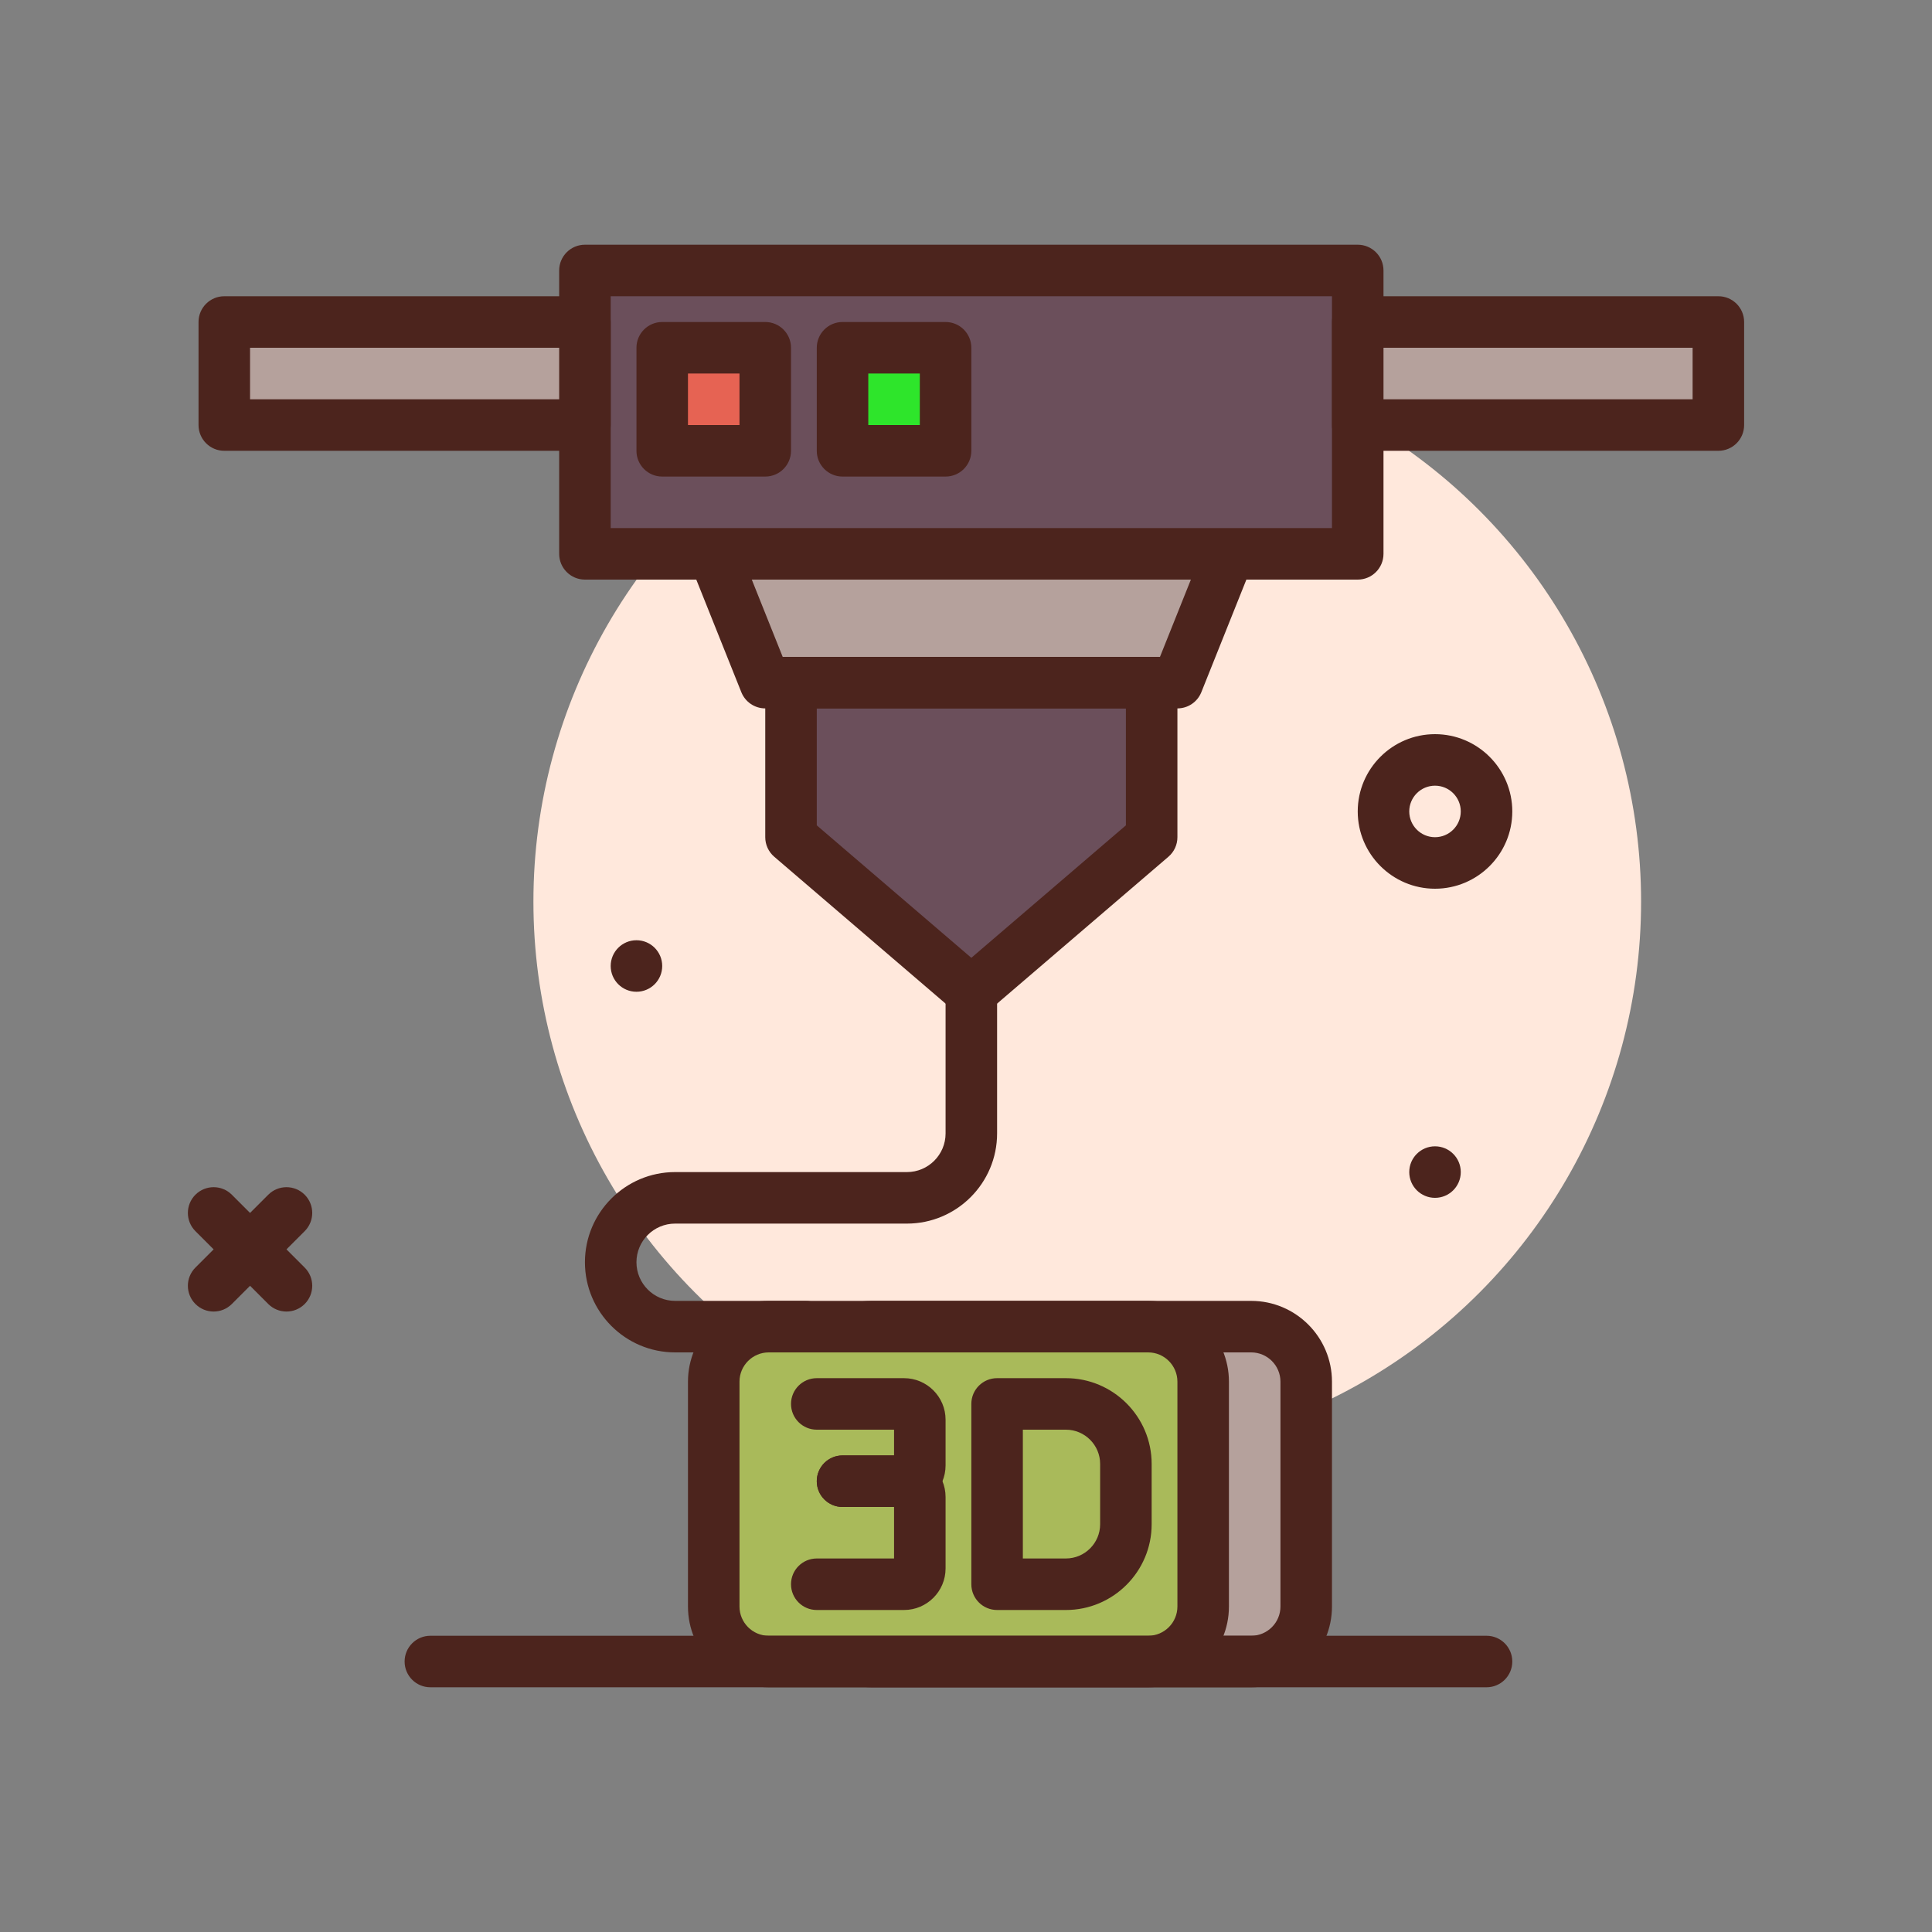 <svg id="_x33_d-print" enable-background="new 0 0 300 300" height="512" viewBox="0 0 300 300" width="512" xmlns="http://www.w3.org/2000/svg"><rect x="0" y="0" width="300" height="300" fill="#808080" stroke="none"/><g><circle cx="168.828" cy="140" fill="#ffe8dc" r="86"/><g fill="#4c241d"><path d="m222.828 138c-6.617 0-12-5.383-12-12s5.383-12 12-12 12 5.383 12 12-5.383 12-12 12zm0-16c-2.205 0-4 1.793-4 4s1.795 4 4 4 4-1.793 4-4-1.795-4-4-4z"/><circle cx="98.828" cy="150" r="4"/><circle cx="222.828" cy="182" r="4"/><path d="m44.484 203.656c-1.023 0-2.047-.391-2.828-1.172l-11.312-11.312c-1.562-1.562-1.562-4.094 0-5.656s4.094-1.562 5.656 0l11.312 11.312c1.562 1.562 1.562 4.094 0 5.656-.781.782-1.804 1.172-2.828 1.172z"/><path d="m33.172 203.656c-1.023 0-2.047-.391-2.828-1.172-1.562-1.562-1.562-4.094 0-5.656l11.312-11.312c1.562-1.562 4.094-1.562 5.656 0s1.562 4.094 0 5.656l-11.312 11.312c-.781.782-1.805 1.172-2.828 1.172z"/></g><g><path d="m194.285 258h-58.914c-4.718 0-8.543-3.825-8.543-8.543v-34.914c0-4.718 3.825-8.543 8.543-8.543h58.914c4.718 0 8.543 3.825 8.543 8.543v34.914c0 4.718-3.825 8.543-8.543 8.543z" fill="#b5a19c"/><path d="m194.285 262h-58.914c-6.916 0-12.543-5.625-12.543-12.543v-34.914c0-6.918 5.627-12.543 12.543-12.543h58.914c6.916 0 12.543 5.625 12.543 12.543v34.914c0 6.918-5.627 12.543-12.543 12.543zm-58.914-52c-2.506 0-4.543 2.039-4.543 4.543v34.914c0 2.504 2.037 4.543 4.543 4.543h58.914c2.506 0 4.543-2.039 4.543-4.543v-34.914c0-2.504-2.037-4.543-4.543-4.543z" fill="#4c241d"/></g><g><path d="m178.285 258h-58.914c-4.718 0-8.543-3.825-8.543-8.543v-34.914c0-4.718 3.825-8.543 8.543-8.543h58.914c4.718 0 8.543 3.825 8.543 8.543v34.914c0 4.718-3.825 8.543-8.543 8.543z" fill="#a9ba5a"/><path d="m178.285 262h-58.914c-6.916 0-12.543-5.625-12.543-12.543v-34.914c0-6.918 5.627-12.543 12.543-12.543h58.914c6.916 0 12.543 5.625 12.543 12.543v34.914c0 6.918-5.627 12.543-12.543 12.543zm-58.914-52c-2.506 0-4.543 2.039-4.543 4.543v34.914c0 2.504 2.037 4.543 4.543 4.543h58.914c2.506 0 4.543-2.039 4.543-4.543v-34.914c0-2.504-2.037-4.543-4.543-4.543z" fill="#4c241d"/></g><path d="m140.375 234h-9.547c-2.209 0-4-1.789-4-4s1.791-4 4-4h8v-4h-12c-2.209 0-4-1.789-4-4s1.791-4 4-4h13.547c3.559 0 6.453 2.895 6.453 6.453v7.094c0 3.558-2.894 6.453-6.453 6.453zm0-12h.039z" fill="#4c241d"/><path d="m140.375 250h-13.547c-2.209 0-4-1.789-4-4s1.791-4 4-4h12v-8h-8c-2.209 0-4-1.789-4-4s1.791-4 4-4h9.547c3.559 0 6.453 2.895 6.453 6.453v11.094c0 3.558-2.894 6.453-6.453 6.453zm0-16h.039z" fill="#4c241d"/><path d="m165.51 250h-10.682c-2.209 0-4-1.789-4-4v-28c0-2.211 1.791-4 4-4h10.682c7.344 0 13.318 5.973 13.318 13.316v9.367c0 7.344-5.974 13.317-13.318 13.317zm-6.682-8h6.682c2.932 0 5.318-2.387 5.318-5.316v-9.367c0-2.93-2.387-5.316-5.318-5.316h-6.682z" fill="#4c241d"/><path d="m125.102 210h-20.273c-7.719 0-14-6.281-14-14s6.281-14 14-14h36c3.309 0 6-2.691 6-6v-22c0-2.211 1.791-4 4-4s4 1.789 4 4v22c0 7.719-6.281 14-14 14h-36c-3.309 0-6 2.691-6 6s2.691 6 6 6h20.273c2.209 0 4 1.789 4 4s-1.791 4-4 4z" fill="#4c241d"/><g><path d="m178.828 130-28 24-28-24v-24h56z" fill="#6b4f5b"/><path d="m150.828 158c-.928 0-1.854-.32-2.604-.965l-28-24c-.887-.758-1.396-1.867-1.396-3.035v-24c0-2.211 1.791-4 4-4h56c2.209 0 4 1.789 4 4v24c0 1.168-.51 2.277-1.396 3.035l-28 24c-.75.645-1.676.965-2.604.965zm-24-29.84 24 20.57 24-20.57v-18.16h-48zm52 1.84h.039z" fill="#4c241d"/></g><g><path d="m182.828 106h-64l-8-20h80z" fill="#b5a19c"/><path d="m182.828 110h-64c-1.635 0-3.105-.996-3.715-2.516l-8-20c-.492-1.23-.342-2.629.402-3.727s1.985-1.757 3.313-1.757h80c1.328 0 2.568.66 3.312 1.758s.895 2.496.402 3.727l-8 20c-.608 1.519-2.079 2.515-3.714 2.515zm-61.291-8h58.582l4.801-12h-68.184z" fill="#4c241d"/></g><g><path d="m90.828 42h120v44h-120z" fill="#6b4f5b"/><path d="m210.828 90h-120c-2.209 0-4-1.789-4-4v-44c0-2.211 1.791-4 4-4h120c2.209 0 4 1.789 4 4v44c0 2.211-1.791 4-4 4zm-116-8h112v-36h-112z" fill="#4c241d"/></g><g><path d="m210.828 50h56v16h-56z" fill="#b5a19c"/><path d="m266.828 70h-56c-2.209 0-4-1.789-4-4v-16c0-2.211 1.791-4 4-4h56c2.209 0 4 1.789 4 4v16c0 2.211-1.791 4-4 4zm-52-8h48v-8h-48z" fill="#4c241d"/></g><g><path d="m34.828 50h56v16h-56z" fill="#b5a19c"/><path d="m90.828 70h-56c-2.209 0-4-1.789-4-4v-16c0-2.211 1.791-4 4-4h56c2.209 0 4 1.789 4 4v16c0 2.211-1.791 4-4 4zm-52-8h48v-8h-48z" fill="#4c241d"/></g><path d="m230.828 262h-164c-2.209 0-4-1.789-4-4s1.791-4 4-4h164c2.209 0 4 1.789 4 4s-1.791 4-4 4z" fill="#4c241d"/><g><path d="m102.828 54h16v16h-16z" fill="#e66353"/><path d="m118.828 74h-16c-2.209 0-4-1.789-4-4v-16c0-2.211 1.791-4 4-4h16c2.209 0 4 1.789 4 4v16c0 2.211-1.791 4-4 4zm-12-8h8v-8h-8z" fill="#4c241d"/></g><g><path d="m130.828 54h16v16h-16z" fill="#2ee52b"/><path d="m146.828 74h-16c-2.209 0-4-1.789-4-4v-16c0-2.211 1.791-4 4-4h16c2.209 0 4 1.789 4 4v16c0 2.211-1.791 4-4 4zm-12-8h8v-8h-8z" fill="#4c241d"/></g></g></svg>